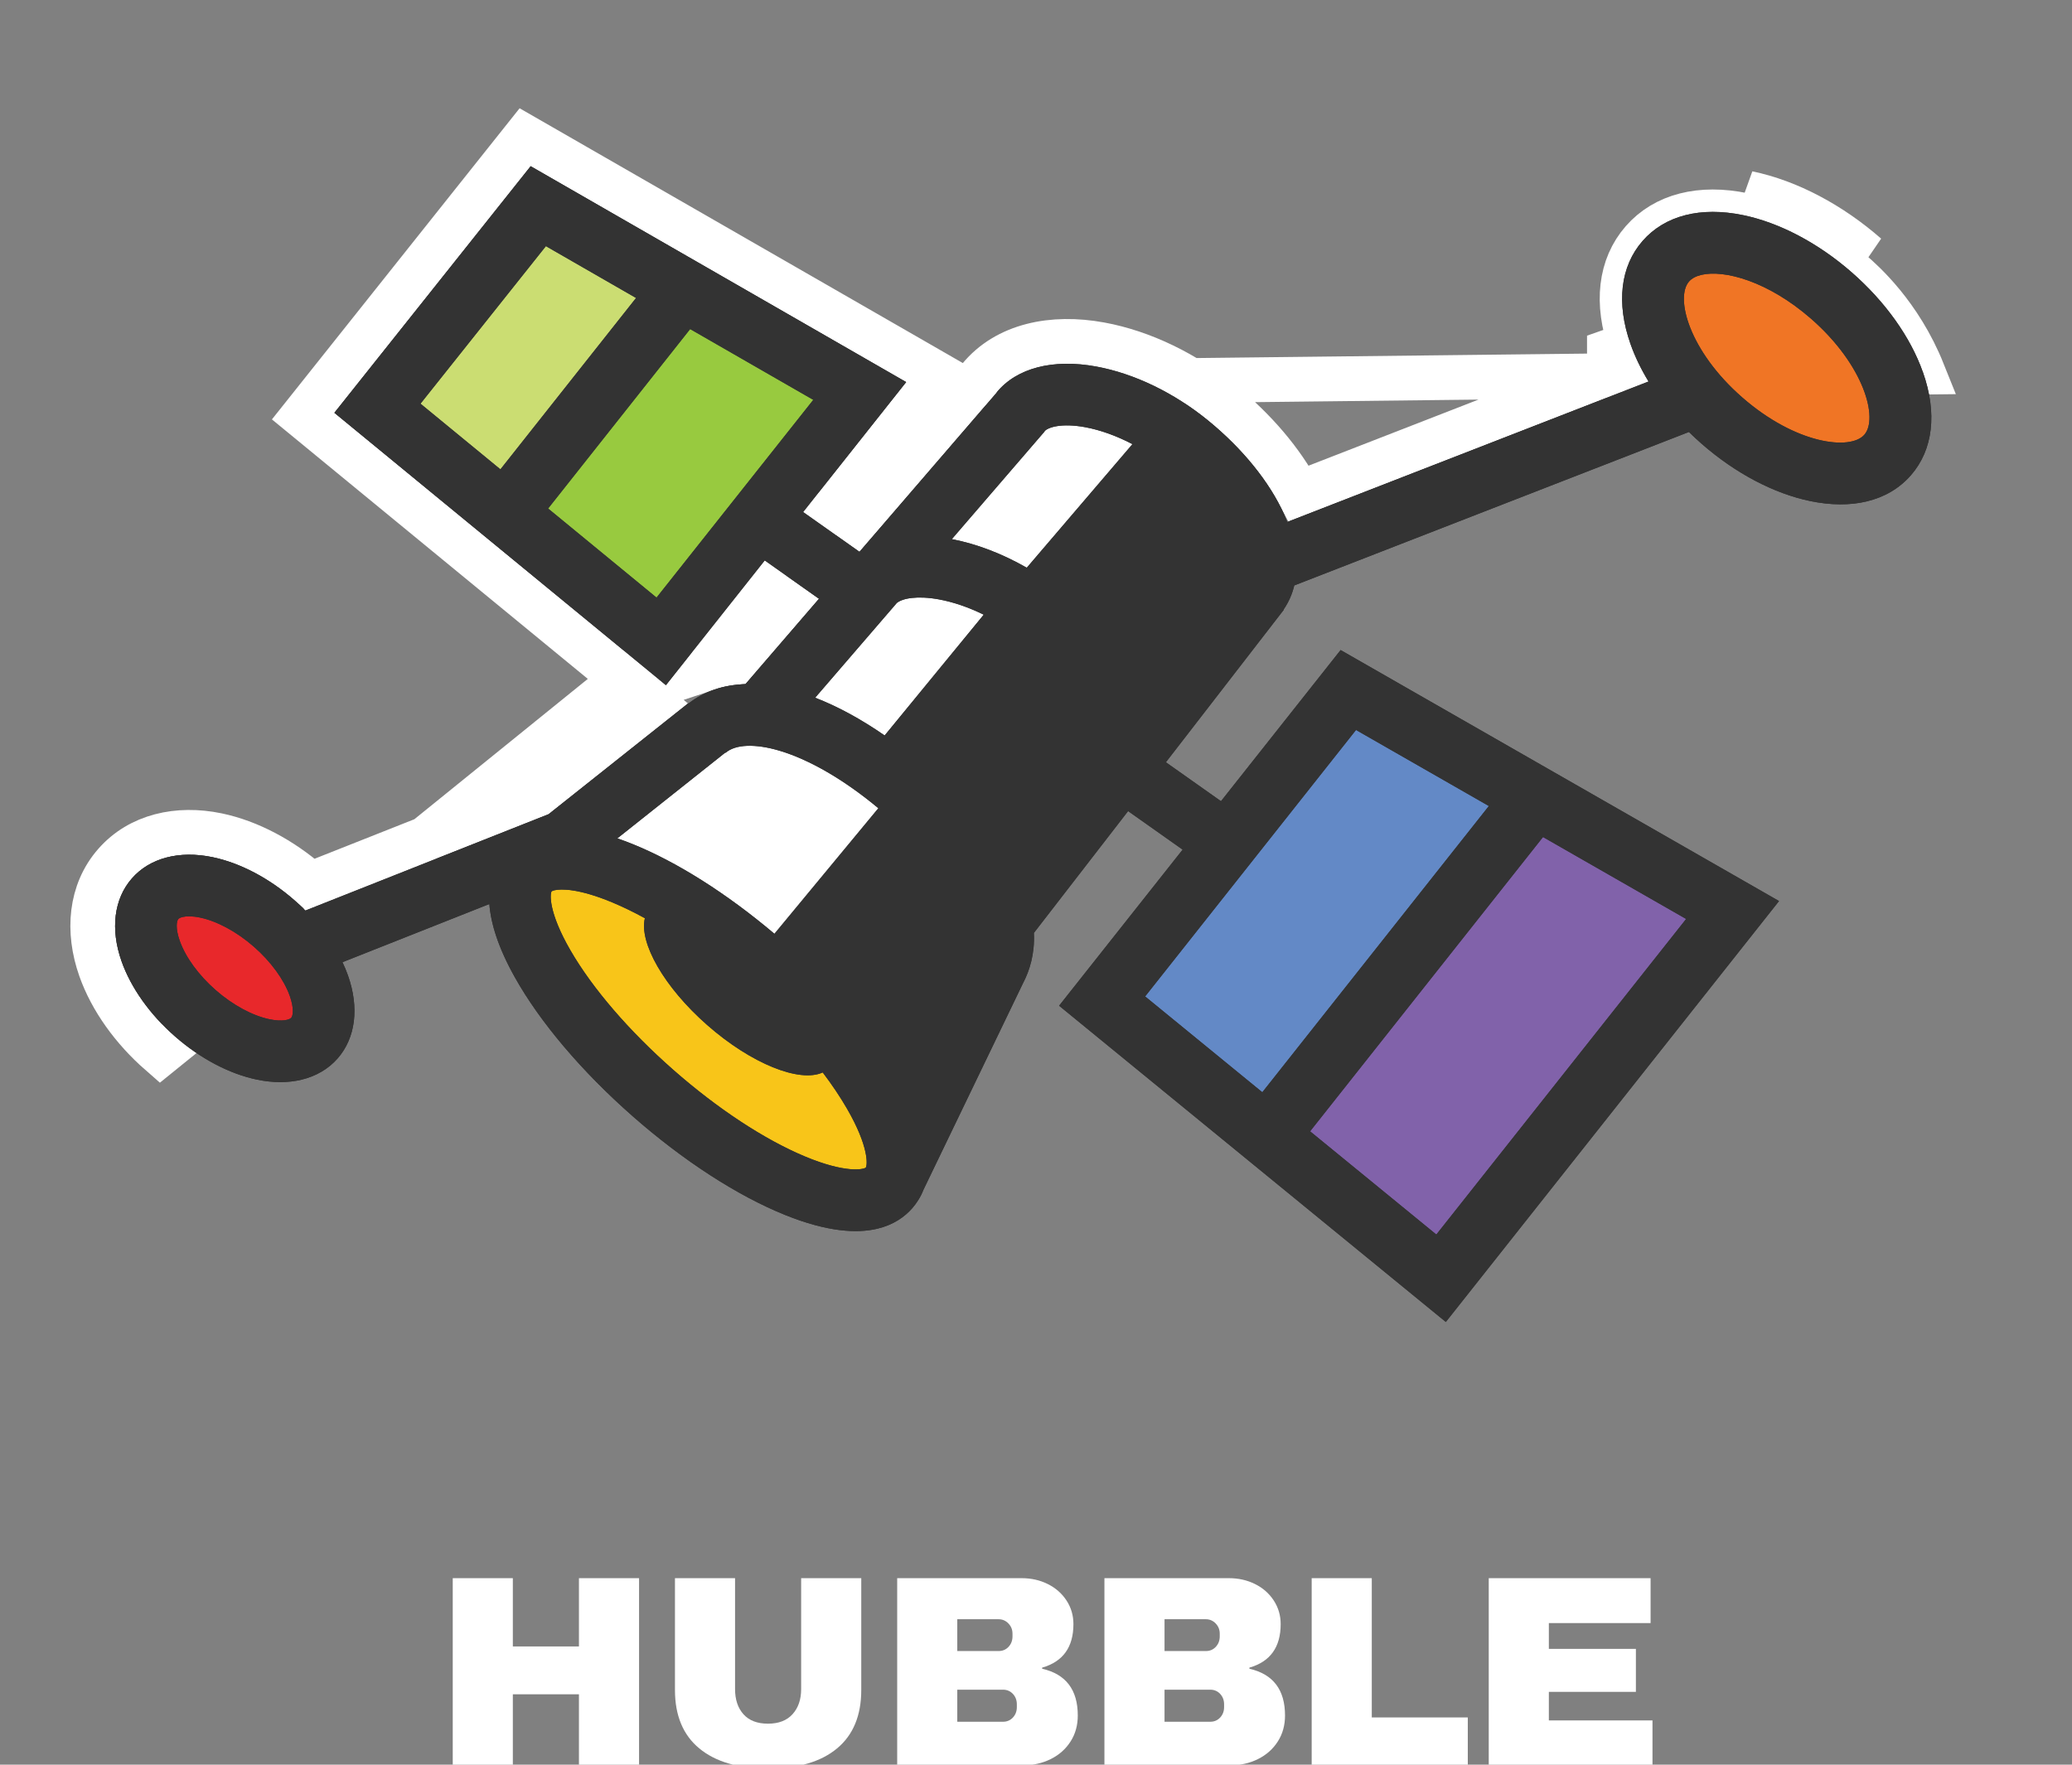 <svg width="162" height="138" viewBox="0 0 162 138" fill="none" xmlns="http://www.w3.org/2000/svg">
<rect x="0" y="0" width="162" height="138" fill="#808080" stroke="none"/>
<g clip-path="url(#clip0_7036_18453)">
<path d="M45.265 138.045V132.495H40.097V138.045H35.398V123.414H40.097V128.752H45.265V123.414H49.965V138.045H45.265Z" fill="white"/>
<path d="M65.445 136.727C64.184 137.777 62.39 138.301 60.065 138.301C57.74 138.301 55.943 137.777 54.675 136.727C53.405 135.678 52.772 134.154 52.772 132.155V123.415H57.471V132.091C57.471 132.913 57.691 133.569 58.13 134.058C58.569 134.547 59.207 134.792 60.044 134.792C60.881 134.792 61.522 134.544 61.968 134.048C62.415 133.551 62.638 132.9 62.638 132.091V123.415H67.338V132.155C67.338 134.155 66.707 135.678 65.445 136.727Z" fill="white"/>
<path d="M81.916 123.871C82.533 124.177 83.022 124.605 83.384 125.158C83.746 125.71 83.926 126.328 83.926 127.007C83.926 128.808 83.111 129.942 81.481 130.41V130.495C83.338 130.921 84.267 132.14 84.267 134.153C84.267 134.918 84.079 135.596 83.704 136.183C83.328 136.772 82.814 137.23 82.162 137.556C81.509 137.882 80.793 138.045 80.014 138.045H70.147V123.414H79.886C80.623 123.414 81.3 123.566 81.917 123.871H81.916ZM74.845 129.113H78.077C78.389 129.113 78.648 129.003 78.853 128.784C79.059 128.564 79.162 128.291 79.162 127.965V127.752C79.162 127.441 79.056 127.175 78.843 126.955C78.631 126.736 78.375 126.625 78.077 126.625H74.845V129.113ZM74.845 134.642H78.418C78.73 134.642 78.988 134.533 79.194 134.313C79.4 134.093 79.502 133.82 79.502 133.494V133.282C79.502 132.956 79.4 132.683 79.194 132.463C78.988 132.244 78.73 132.134 78.418 132.134H74.845V134.642Z" fill="white"/>
<path d="M98.121 123.871C98.738 124.177 99.226 124.605 99.588 125.158C99.949 125.71 100.13 126.328 100.13 127.007C100.13 128.808 99.315 129.942 97.685 130.41V130.495C99.542 130.921 100.47 132.14 100.47 134.153C100.47 134.918 100.282 135.596 99.907 136.183C99.531 136.772 99.017 137.23 98.365 137.556C97.712 137.882 96.997 138.045 96.217 138.045H86.35V123.414H96.089C96.826 123.414 97.503 123.566 98.121 123.871ZM91.049 129.113H94.281C94.593 129.113 94.852 129.003 95.057 128.784C95.262 128.564 95.366 128.291 95.366 127.965V127.752C95.366 127.441 95.26 127.175 95.047 126.955C94.835 126.736 94.58 126.625 94.281 126.625H91.049V129.113ZM91.049 134.642H94.622C94.934 134.642 95.192 134.533 95.398 134.313C95.603 134.093 95.706 133.82 95.706 133.494V133.282C95.706 132.956 95.603 132.683 95.398 132.463C95.192 132.244 94.933 132.134 94.622 132.134H91.049V134.642Z" fill="white"/>
<path d="M102.554 123.415H107.253V134.303H114.76V138.046H102.554V123.415Z" fill="white"/>
<path d="M116.398 123.415H129.052V126.924H121.098V128.944H127.903V132.304H121.098V134.537H129.2V138.046H116.398V123.415Z" fill="white"/>
<path d="M76.268 29.947L76.57 29.577C78.685 26.988 82.289 26.255 86.023 26.941C89.33 27.548 92.708 29.197 95.575 31.541C98.111 33.614 100.215 36.073 101.547 38.591L126.417 28.918C126.197 28.446 126.002 27.969 125.833 27.489C125.833 27.489 125.833 27.488 125.833 27.488L127.483 26.907C126.352 23.696 126.686 20.831 128.427 18.84C130.167 16.85 132.962 16.134 136.296 16.826C139.14 17.415 142.153 19.003 144.776 21.296L144.812 21.328C145.606 22.021 148.529 24.572 150.344 29.102L76.268 29.947ZM76.268 29.947L66.91 40.808L65.312 39.679M76.268 29.947L65.312 39.679M65.312 39.679L72.217 30.966L73.479 29.374L71.718 28.361L42.363 11.483L41.058 10.733L40.121 11.91L24.776 31.191L23.703 32.539L25.034 33.632L50.953 54.929L51.017 54.982L42.007 62.14L24.267 69.167C24.235 69.139 24.203 69.11 24.171 69.082L24.169 69.08C22.013 67.196 19.472 65.837 16.968 65.317C13.926 64.686 10.915 65.344 8.992 67.545H8.992C7.068 69.746 6.819 72.817 7.852 75.749C8.702 78.16 10.388 80.495 12.545 82.38L65.312 39.679ZM57.435 51.804C56.716 51.879 56.018 52.025 55.351 52.247L60.134 46.211L61.452 47.142L57.435 51.804ZM145.927 19.979C143.122 17.527 139.844 15.774 136.651 15.112L145.927 19.979Z" stroke="white" stroke-width="3.5"/>
<path d="M69.66 43.99L80.174 32.088C87.167 27.385 101.573 39.676 98.473 46.198L88.085 59.634C90.407 55.807 78.514 41.518 69.661 43.99H69.66Z" fill="white"/>
<path d="M59.265 55.936L68.392 45.462C75.385 40.76 91.689 53.719 87.322 60.596L78.347 72.23C79.288 69.552 66.251 54.148 59.266 55.936H59.265Z" fill="white"/>
<path d="M42.069 67.407L55.74 56.621C62.733 51.919 82.127 69.048 77.76 75.924L70.074 92.461C71.2 81.481 49.661 65.272 42.069 67.407Z" fill="white"/>
<path d="M99.073 88.823L120.077 62.28L135.461 71.164L112.67 99.961L99.073 88.823Z" fill="#8162AA"/>
<path d="M86.237 78.578L105.417 53.96L119.755 62.69L99.008 88.947L86.237 78.578Z" fill="#6389C6"/>
<path d="M39.489 40.132L53.582 22.732L67.217 30.572L51.698 50.154L39.489 40.132Z" fill="#98CA3F"/>
<path d="M29.512 31.924L42.087 16.124L53.36 22.605L39.49 40.132L29.512 31.924Z" fill="#CBDD72"/>
<path d="M69.508 92.892C71.918 90.15 67.562 82.379 59.778 75.536C51.994 68.692 43.729 65.368 41.319 68.109C38.908 70.852 43.264 78.622 51.049 85.465C58.833 92.309 67.097 95.634 69.508 92.892Z" fill="#F8C519"/>
<path d="M147.577 35.574C149.939 32.871 147.972 27.288 143.183 23.103C138.394 18.919 132.598 17.717 130.236 20.419C127.874 23.122 129.842 28.705 134.631 32.89C139.419 37.075 145.216 38.276 147.577 35.574Z" fill="#F07525"/>
<path d="M24.592 81.171C26.289 79.229 24.875 75.216 21.433 72.208C17.991 69.201 13.825 68.337 12.128 70.279C10.431 72.221 11.845 76.234 15.287 79.242C18.728 82.25 22.895 83.114 24.592 81.171Z" fill="#E8282B"/>
<path d="M150.342 29.102C149.377 26.361 147.4 23.588 144.777 21.296C142.154 19.003 139.141 17.415 136.297 16.826C132.963 16.134 130.168 16.85 128.428 18.84C126.687 20.831 126.353 23.696 127.484 26.907C127.829 27.887 128.305 28.869 128.892 29.834L100.65 40.818C100.573 40.622 100.491 40.424 100.401 40.226C99.259 37.693 97.152 35.089 94.469 32.896C91.798 30.712 88.686 29.209 85.707 28.662C82.32 28.04 79.484 28.777 77.926 30.684L77.936 30.692L67.199 43.155L62.793 40.041L70.847 29.879L41.491 13L26.146 32.28L52.065 53.577L59.792 43.825L64.036 46.824L58.285 53.5C56.574 53.555 55.061 54.051 53.834 55.011L53.819 54.992L42.894 63.672L23.877 71.205C23.602 70.929 23.316 70.659 23.018 70.398C21.046 68.674 18.772 67.478 16.614 67.031C14.006 66.49 11.708 67.097 10.31 68.697C8.912 70.297 8.618 72.655 9.504 75.167C10.236 77.245 11.725 79.339 13.697 81.062C15.669 82.786 17.944 83.982 20.101 84.429C21.348 84.687 22.523 84.684 23.563 84.435C24.7 84.163 25.675 83.598 26.405 82.763C27.803 81.163 28.097 78.805 27.212 76.293C27.089 75.943 26.942 75.593 26.777 75.244L38.261 70.695C38.375 72.201 38.942 74.086 40.258 76.432C42.226 79.943 45.492 83.795 49.456 87.281C53.421 90.766 57.66 93.513 61.393 95.015C64.651 96.326 66.966 96.475 68.605 96.084C69.872 95.78 70.736 95.154 71.319 94.49C71.662 94.099 71.98 93.615 72.211 93.019L79.993 76.87C80.507 75.891 80.913 74.583 80.836 72.954L88.201 63.428L92.466 66.442L82.807 78.648L113.043 103.378L139.095 70.462L104.817 50.834L95.464 62.654L91.155 59.609L100.383 47.673L100.364 47.658C100.756 47.09 101.032 46.46 101.195 45.781L132.049 33.781C132.372 34.098 132.707 34.41 133.053 34.713C135.676 37.006 138.688 38.594 141.533 39.184C143.152 39.519 144.643 39.523 145.948 39.211C147.332 38.88 148.507 38.193 149.402 37.169C151.142 35.179 151.477 32.313 150.345 29.102H150.342ZM22.772 79.59C22.633 79.749 22.067 79.912 21.079 79.707C19.741 79.429 18.207 78.6 16.87 77.431C15.533 76.262 14.506 74.853 14.052 73.565C13.716 72.613 13.802 72.03 13.941 71.871C13.993 71.812 14.106 71.752 14.278 71.71C14.565 71.641 15.017 71.625 15.635 71.754C16.973 72.032 18.506 72.861 19.844 74.029C21.181 75.199 22.208 76.608 22.662 77.896C22.997 78.848 22.912 79.431 22.772 79.59ZM131.833 71.864L112.301 96.543L102.43 88.469L120.642 65.455L131.834 71.864H131.833ZM106.021 57.082L116.409 63.031L98.696 85.416L89.532 77.921L106.021 57.083L106.021 57.082ZM32.876 31.568L42.682 19.247L49.733 23.302L39.127 36.704L32.876 31.568H32.876ZM51.333 46.734L42.854 39.766L53.96 25.732L63.589 31.268L51.333 46.733V46.734ZM67.695 91.305C67.511 91.456 66.119 91.767 62.932 90.435C59.752 89.105 56.096 86.699 52.639 83.659C49.182 80.619 46.328 77.302 44.601 74.318C42.864 71.314 43.003 69.894 43.126 69.708C43.158 69.68 43.229 69.648 43.344 69.62C43.865 69.496 45.271 69.48 47.891 70.576C48.706 70.917 49.553 71.329 50.421 71.804C49.959 73.726 51.915 77.189 55.291 80.157C58.746 83.195 62.525 84.692 64.326 83.865C65.054 84.828 65.691 85.776 66.222 86.694C67.952 89.683 67.821 91.104 67.694 91.305L67.695 91.305ZM60.551 73.024C56.826 69.874 52.91 67.394 49.432 65.995C49.029 65.833 48.641 65.689 48.267 65.561L56.71 58.852L56.727 58.871C57.503 58.199 59.044 58.139 60.956 58.708C63.303 59.407 66.032 60.998 68.676 63.204L60.551 73.023V73.024ZM69.167 57.515C67.307 56.224 65.478 55.236 63.734 54.561L70.118 47.152C70.561 46.788 71.717 46.562 73.413 46.873C74.544 47.081 75.739 47.492 76.914 48.069L69.167 57.514V57.515ZM74.42 42.159L81.674 33.74L81.663 33.73C81.93 33.413 82.99 33.066 84.835 33.405C86.032 33.625 87.303 34.085 88.542 34.732L80.279 44.397C78.374 43.305 76.371 42.534 74.42 42.159ZM145.766 33.995C144.67 35.251 140.406 34.739 136.222 31.082C132.038 27.425 130.961 23.268 132.058 22.014C132.268 21.773 132.596 21.596 133.018 21.496C134.79 21.072 138.222 21.974 141.602 24.927C145.785 28.584 146.862 32.741 145.766 33.995Z" fill="#333333"/>
<path d="M150.341 29.102C149.376 26.361 147.399 23.588 144.776 21.296C142.153 19.003 139.14 17.415 136.296 16.826C132.962 16.134 130.167 16.85 128.427 18.84C126.686 20.831 126.352 23.696 127.483 26.907C127.828 27.887 128.305 28.869 128.891 29.834L100.649 40.818C100.572 40.622 100.49 40.424 100.4 40.226C99.258 37.693 97.151 35.089 94.468 32.896C91.797 30.712 88.685 29.209 85.707 28.662C82.319 28.04 79.483 28.777 77.925 30.684L77.935 30.692L67.198 43.155L62.792 40.041L70.846 29.879L41.49 13L26.145 32.28L52.064 53.577L59.791 43.825L64.035 46.824L58.284 53.5C56.573 53.555 55.06 54.051 53.833 55.011L53.818 54.992L42.893 63.672L23.876 71.205C23.601 70.929 23.315 70.659 23.017 70.398C21.045 68.674 18.771 67.478 16.613 67.031C14.005 66.49 11.707 67.097 10.31 68.697C8.911 70.297 8.617 72.655 9.503 75.167C10.235 77.245 11.724 79.339 13.696 81.062C15.668 82.786 17.943 83.982 20.1 84.429C21.347 84.687 22.522 84.684 23.562 84.435C24.699 84.163 25.674 83.598 26.404 82.763C27.802 81.163 28.096 78.805 27.211 76.293C27.088 75.943 26.941 75.593 26.776 75.244L38.26 70.695C38.374 72.201 38.941 74.086 40.257 76.432C42.225 79.943 45.491 83.795 49.456 87.281C53.42 90.766 57.659 93.513 61.392 95.015C64.65 96.326 66.965 96.475 68.604 96.084C69.871 95.78 70.734 95.154 71.318 94.49C71.661 94.099 71.979 93.615 72.21 93.019L79.992 76.87C80.506 75.891 80.912 74.583 80.835 72.954L88.2 63.428L92.465 66.442L82.806 78.648L113.042 103.378L139.094 70.462L104.816 50.834L95.463 62.654L91.154 59.609L100.383 47.673L100.363 47.658C100.755 47.09 101.031 46.46 101.194 45.781L132.048 33.781C132.371 34.098 132.706 34.41 133.052 34.713C135.675 37.006 138.687 38.594 141.532 39.184C143.151 39.519 144.642 39.523 145.947 39.211C147.331 38.88 148.506 38.193 149.401 37.169C151.141 35.179 151.476 32.313 150.344 29.102H150.341ZM22.771 79.59C22.631 79.749 22.066 79.912 21.078 79.707C19.74 79.429 18.206 78.6 16.869 77.431C15.532 76.262 14.505 74.853 14.051 73.565C13.716 72.613 13.801 72.03 13.941 71.871C13.992 71.812 14.105 71.752 14.277 71.71C14.563 71.641 15.016 71.625 15.634 71.754C16.972 72.032 18.506 72.861 19.843 74.029C21.18 75.199 22.207 76.608 22.661 77.896C22.996 78.848 22.911 79.431 22.771 79.59ZM131.832 71.864L112.3 96.543L102.429 88.469L120.641 65.455L131.832 71.864ZM106.02 57.082L116.408 63.031L98.695 85.416L89.531 77.921L106.02 57.083L106.02 57.082ZM32.876 31.568L42.681 19.247L49.731 23.302L39.126 36.704L32.876 31.568ZM51.332 46.734L42.853 39.766L53.959 25.732L63.588 31.268L51.332 46.734ZM67.694 91.305C67.51 91.456 66.118 91.767 62.931 90.435C59.751 89.105 56.095 86.699 52.638 83.659C49.181 80.619 46.327 77.302 44.6 74.318C42.863 71.314 43.002 69.894 43.125 69.708C43.157 69.68 43.228 69.648 43.343 69.62C43.864 69.496 45.27 69.48 47.89 70.576C48.706 70.917 49.553 71.329 50.42 71.804C49.958 73.726 51.914 77.189 55.29 80.157C58.745 83.195 62.524 84.692 64.325 83.865C65.053 84.828 65.69 85.776 66.221 86.694C67.951 89.683 67.82 91.104 67.693 91.305L67.694 91.305ZM60.55 73.024C56.825 69.874 52.909 67.394 49.431 65.995C49.028 65.833 48.64 65.689 48.266 65.561L56.709 58.852L56.726 58.871C57.502 58.199 59.043 58.139 60.955 58.708C63.302 59.407 66.031 60.998 68.675 63.204L60.55 73.024ZM69.166 57.515C67.306 56.224 65.477 55.236 63.733 54.561L70.117 47.152C70.56 46.788 71.716 46.562 73.412 46.873C74.544 47.081 75.738 47.492 76.913 48.069L69.166 57.515ZM74.419 42.159L81.672 33.74L81.662 33.73C81.929 33.413 82.989 33.066 84.834 33.405C86.031 33.625 87.302 34.085 88.541 34.732L80.278 44.397C78.373 43.305 76.37 42.534 74.419 42.159ZM145.765 33.995C144.669 35.251 140.405 34.739 136.221 31.082C132.037 27.425 130.96 23.268 132.057 22.014C132.267 21.773 132.595 21.596 133.017 21.496C134.789 21.072 138.221 21.974 141.601 24.927C145.784 28.584 146.861 32.741 145.765 33.995Z" fill="#333333"/>
</g>
<defs>
<clipPath id="clip0_7036_18453">
<rect width="162" height="138" fill="white"/>
</clipPath>
</defs>
</svg>
